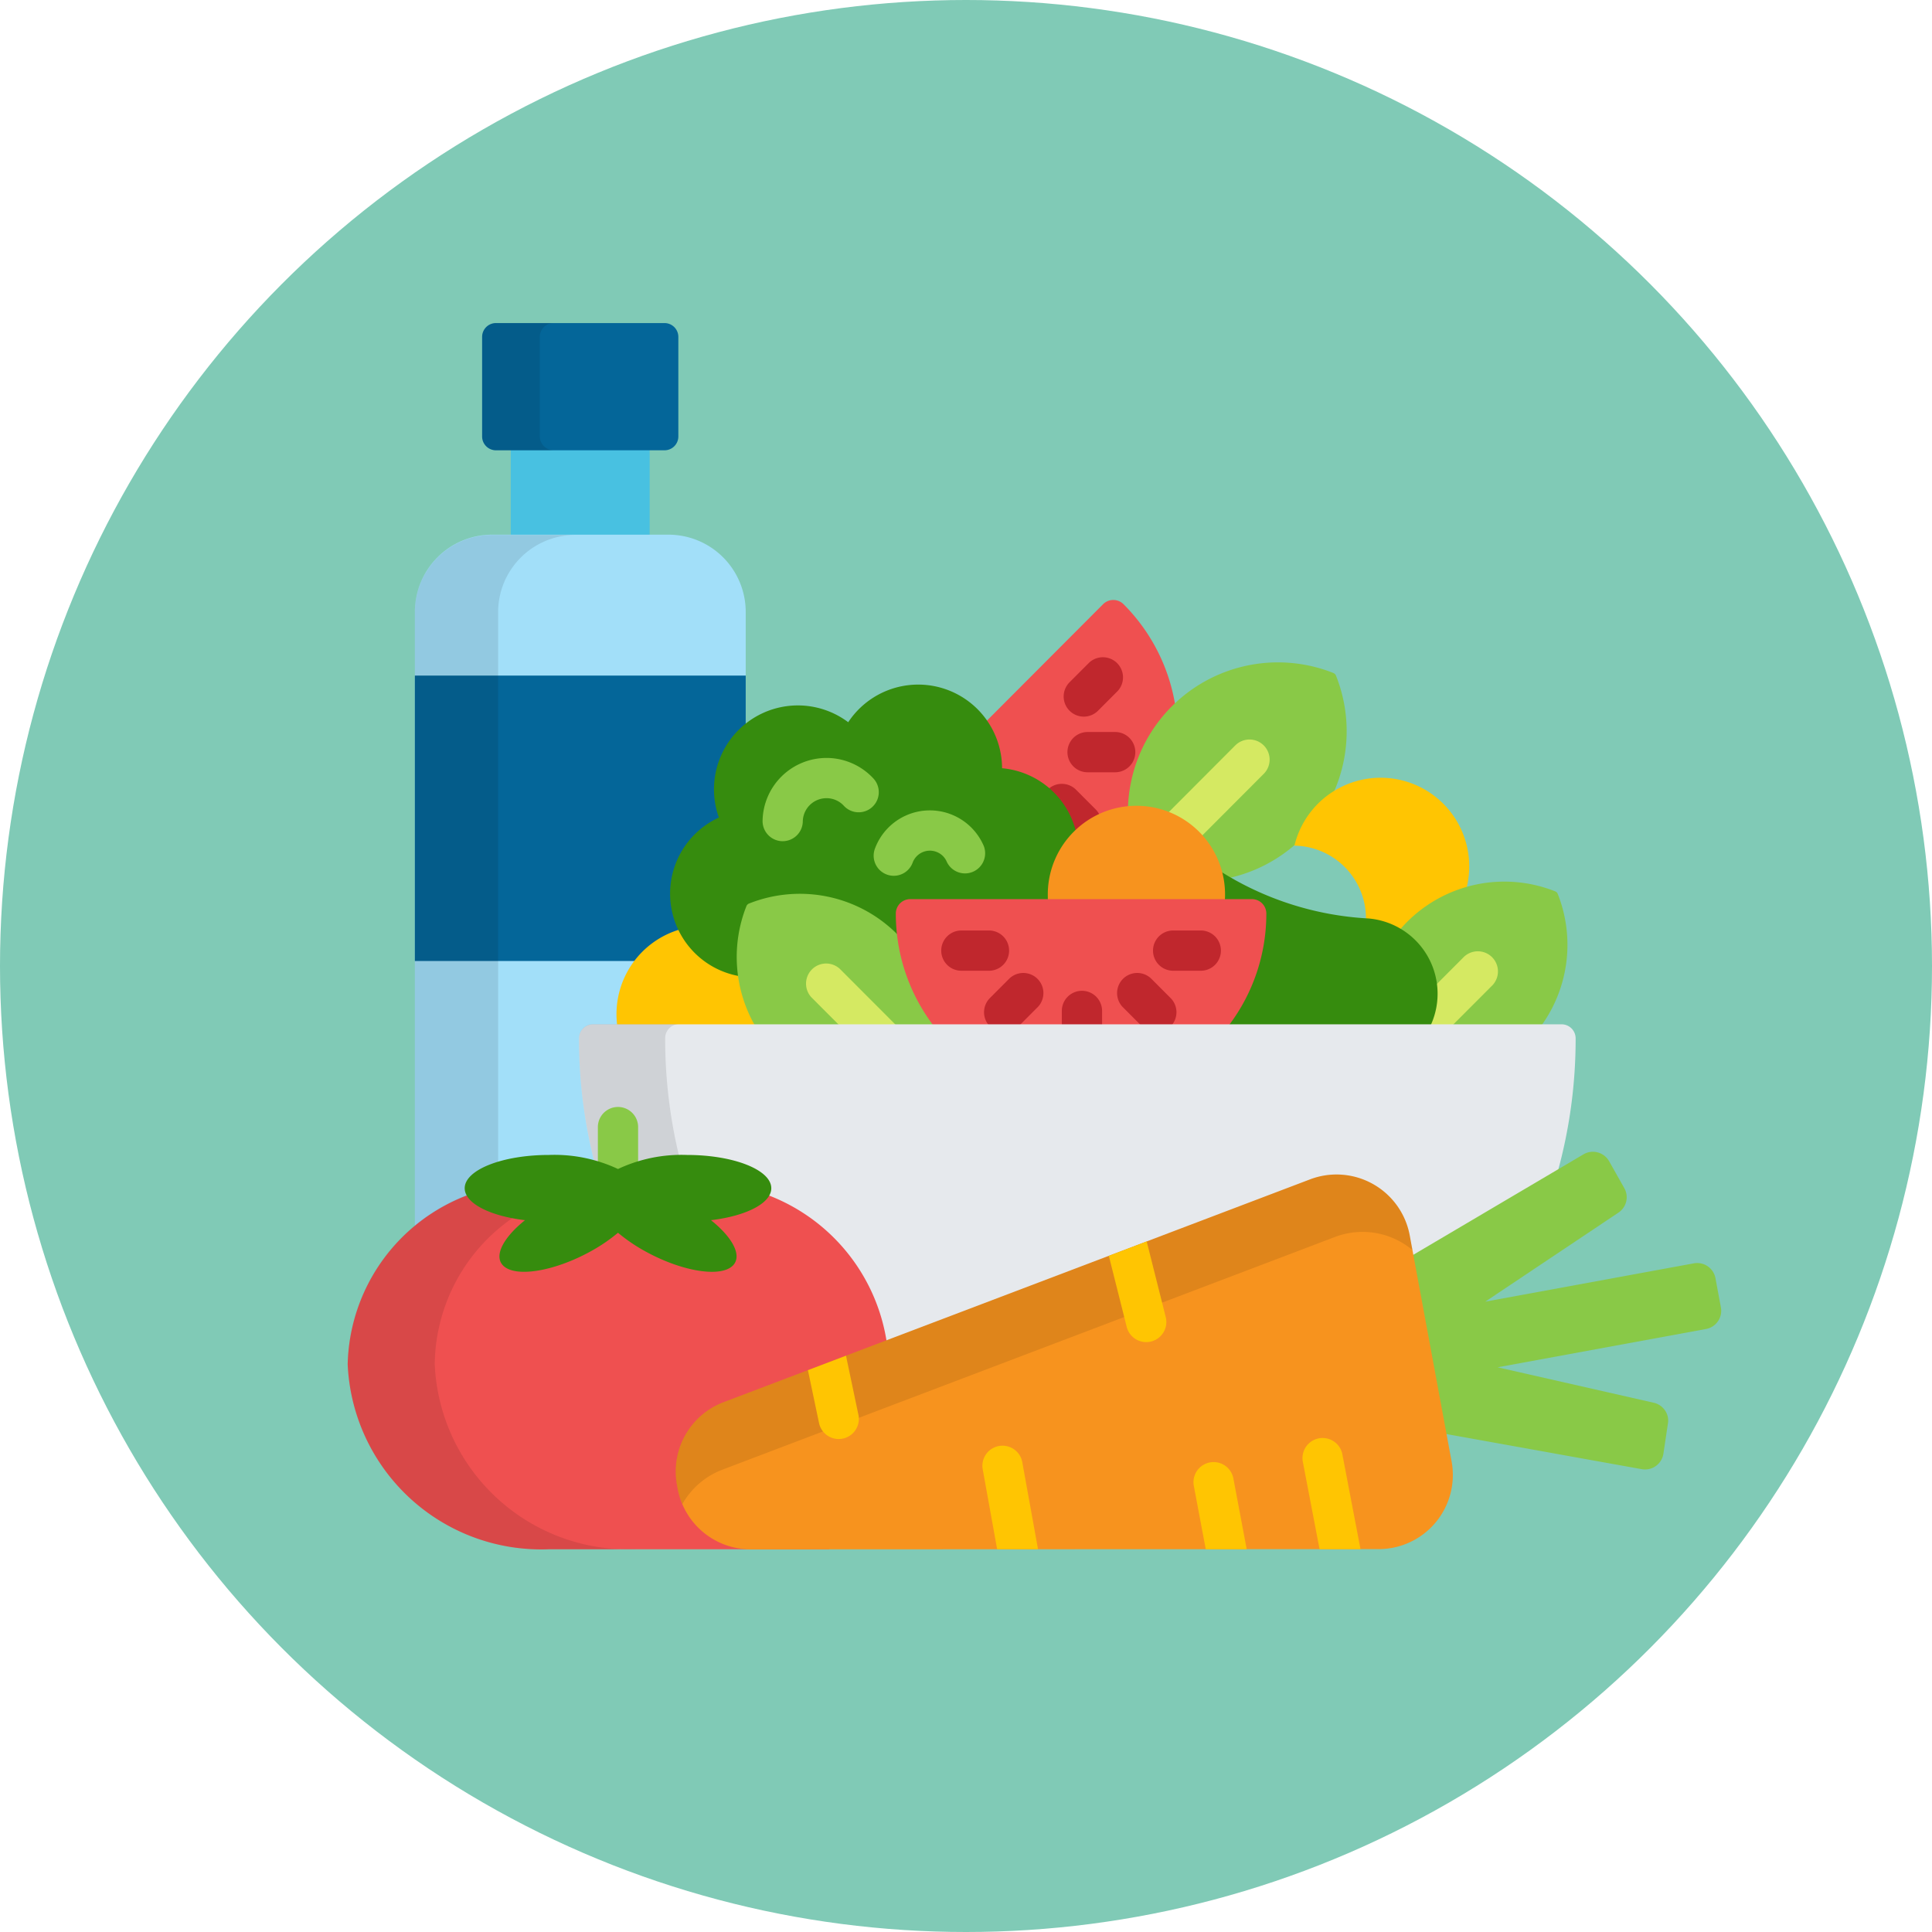 <svg xmlns="http://www.w3.org/2000/svg" width="55" height="55" viewBox="0 0 55 55">
  <g id="Grupo_957291" data-name="Grupo 957291" transform="translate(-210 -746.318)">
    <circle id="Elipse_4814" data-name="Elipse 4814" cx="27.5" cy="27.5" r="27.5" transform="translate(210 746.318)" fill="#80cab6"/>
    <g id="dieta" transform="translate(219.898 728.076)">
      <rect id="Rectángulo_337379" data-name="Rectángulo 337379" width="3.954" height="2.638" transform="translate(4.643 30.958)" fill="#48c1e1"/>
      <path id="Trazado_683421" data-name="Trazado 683421" d="M55.708,30.668a.394.394,0,0,1-.393.393h-4.8a.394.394,0,0,1-.393-.393V27.832a.394.394,0,0,1,.393-.393h4.8a.394.394,0,0,1,.393.393v2.835Z" transform="translate(-46.295)" fill="#046699"/>
      <g id="Grupo_944903" data-name="Grupo 944903" transform="translate(3.828 27.439)" opacity="0.1">
        <path id="Trazado_683422" data-name="Trazado 683422" d="M51.764,30.668V27.832a.394.394,0,0,1,.393-.393H50.516a.394.394,0,0,0-.393.393v2.835a.394.394,0,0,0,.393.393h1.641A.4.4,0,0,1,51.764,30.668Z" transform="translate(-50.123 -27.439)"/>
      </g>
      <path id="Trazado_683423" data-name="Trazado 683423" d="M26.536,125.358a.076.076,0,0,0,.037-.108.344.344,0,0,1-.049-.169c0-.421.934-.872,2.324-.872a5.3,5.3,0,0,1,1.261.144l.018,0a.076.076,0,0,0,.074-.095,14.1,14.1,0,0,1-.414-2.981c0-.012,0-.024,0-.036q-.007-.218-.007-.437a.319.319,0,0,1,.319-.319h.69a.076.076,0,0,0,.076-.085,2.365,2.365,0,0,1-.017-.266A2.441,2.441,0,0,1,32.56,117.8a.076.076,0,0,0,.046-.106,2.3,2.3,0,0,1,1.116-3.1.076.076,0,0,0,.04-.1,2.3,2.3,0,0,1,.687-2.539v-3.28a2.2,2.2,0,0,0-2.19-2.2H27.22a2.2,2.2,0,0,0-2.19,2.2v17.586A5.707,5.707,0,0,1,26.536,125.358Z" transform="translate(-23.118 -73.012)" fill="#a2dff9"/>
      <path id="Trazado_683424" data-name="Trazado 683424" d="M32.56,166.153a.076.076,0,0,0,.046-.106,2.3,2.3,0,0,1,1.116-3.1.076.076,0,0,0,.04-.1,2.3,2.3,0,0,1,.687-2.539V158.84H25.03v8.126h6.348A2.441,2.441,0,0,1,32.56,166.153Z" transform="translate(-23.118 -121.366)" fill="#046699"/>
      <path id="Trazado_683425" data-name="Trazado 683425" d="M27.4,124.405V108.682a2.2,2.2,0,0,1,2.19-2.2H27.22a2.2,2.2,0,0,0-2.19,2.2v17.586a5.709,5.709,0,0,1,1.506-.911.076.076,0,0,0,.037-.108.344.344,0,0,1-.049-.169C26.524,124.833,26.847,124.576,27.4,124.405Z" transform="translate(-23.118 -73.011)" opacity="0.1"/>
      <path id="Trazado_683426" data-name="Trazado 683426" d="M238.055,135.109a2.33,2.33,0,0,1,.034.393.076.076,0,0,0,.07.076,2.306,2.306,0,0,1,2.034,1.733.076.076,0,0,0,.052.055.075.075,0,0,0,.022,0,.076.076,0,0,0,.052-.021,2.418,2.418,0,0,1,1.434-.646.076.076,0,0,0,.069-.074,4.193,4.193,0,0,1,1.226-2.836l.048-.046a5.261,5.261,0,0,0-1.477-2.911.412.412,0,0,0-.583,0l-3.352,3.36A2.308,2.308,0,0,1,238.055,135.109Z" transform="translate(-219.532 -95.389)" fill="#ef5050"/>
      <g id="Grupo_944904" data-name="Grupo 944904" transform="translate(19.92 36.941)">
        <path id="Trazado_683427" data-name="Trazado 683427" d="M261.581,200.595a.076.076,0,0,0,.052.055.075.075,0,0,0,.022,0,.077.077,0,0,0,.052-.021,2.442,2.442,0,0,1,.648-.435.571.571,0,0,0-.143-.24l-.556-.557a.573.573,0,0,0-.81,0l0,.005A2.3,2.3,0,0,1,261.581,200.595Z" transform="translate(-260.841 -195.614)" fill="#c0272d"/>
        <path id="Trazado_683428" data-name="Trazado 683428" d="M269.688,181.025H268.9a.573.573,0,1,1,0-1.146h.786a.573.573,0,1,1,0,1.146Z" transform="translate(-267.757 -177.739)" fill="#c0272d"/>
        <path id="Trazado_683429" data-name="Trazado 683429" d="M267.449,153.564a.573.573,0,0,1-.405-.977l.556-.557a.573.573,0,0,1,.811.809l-.556.557A.571.571,0,0,1,267.449,153.564Z" transform="translate(-266.415 -151.862)" fill="#c0272d"/>
      </g>
      <path id="Trazado_683430" data-name="Trazado 683430" d="M296.758,154.269a.136.136,0,0,0-.076-.076,4.272,4.272,0,0,0-5.848,3.915c.079-.008.16-.012.241-.012a2.452,2.452,0,0,1,2.4,1.98,4.279,4.279,0,0,0,3.283-5.806Z" transform="translate(-268.623 -116.793)" fill="#89c947"/>
      <path id="Trazado_683431" data-name="Trazado 683431" d="M307.7,182.847a.573.573,0,0,0-.81,0l-1.981,1.986a2.453,2.453,0,0,1,.969.65l1.823-1.827A.573.573,0,0,0,307.7,182.847Z" transform="translate(-281.622 -143.385)" fill="#d5e962"/>
      <g id="Grupo_944905" data-name="Grupo 944905" transform="translate(7.653 40.383)">
        <path id="Trazado_683432" data-name="Trazado 683432" d="M354.879,200.581a2.087,2.087,0,0,1,.03.354.076.076,0,0,0,.07.076,2.06,2.06,0,0,1,.878.286.076.076,0,0,0,.1-.015c.065-.075.121-.135.176-.19a3.826,3.826,0,0,1,1.626-.972,2.523,2.523,0,1,0-4.886-1.258A2.071,2.071,0,0,1,354.879,200.581Z" transform="translate(-333.574 -196.929)" fill="#ffc502"/>
        <path id="Trazado_683433" data-name="Trazado 683433" d="M104.223,256.08a3.936,3.936,0,0,1-.48-1.462,2.3,2.3,0,0,1-1.7-1.268,2.513,2.513,0,0,0-1.819,2.729h4Z" transform="translate(-100.206 -249.041)" fill="#ffc502"/>
      </g>
      <path id="Trazado_683434" data-name="Trazado 683434" d="M392.84,238.477a2.06,2.06,0,0,1-.169,1.243h3.241a3.935,3.935,0,0,0,.453-3.733.126.126,0,0,0-.07-.07,3.913,3.913,0,0,0-4.222.873c-.081.081-.157.166-.229.253A2.076,2.076,0,0,1,392.84,238.477Z" transform="translate(-361.918 -192.299)" fill="#89c947"/>
      <path id="Trazado_683435" data-name="Trazado 683435" d="M402.678,263.577h.708l1.13-1.132a.573.573,0,0,0-.811-.809l-.839.841A2.057,2.057,0,0,1,402.678,263.577Z" transform="translate(-371.926 -216.156)" fill="#d5e962"/>
      <path id="Trazado_683436" data-name="Trazado 683436" d="M131.8,166.43a2.383,2.383,0,0,0-2.115-1.853,2.388,2.388,0,0,0-4.38-1.31,2.388,2.388,0,0,0-3.682,2.714,2.384,2.384,0,0,0,.617,4.52,3.849,3.849,0,0,1,.235-1.973.049.049,0,0,1,.011-.017.05.05,0,0,1,.016-.011,3.836,3.836,0,0,1,4.14.856c.053.053.1.107.152.163a5.261,5.261,0,0,1-.062-.8.336.336,0,0,1,.336-.337h4c0-.053-.006-.107-.006-.161A2.524,2.524,0,0,1,131.8,166.43Z" transform="translate(-111.056 -124.465)" fill="#368c0e"/>
      <g id="Grupo_944906" data-name="Grupo 944906" transform="translate(11.811 39.819)">
        <path id="Trazado_683437" data-name="Trazado 683437" d="M155.225,191.922h-.01a.573.573,0,0,1-.563-.582,1.822,1.822,0,0,1,1.819-1.788h.029a1.823,1.823,0,0,1,1.313.591.573.573,0,0,1-.846.773.664.664,0,0,0-.485-.218.674.674,0,0,0-.685.661A.573.573,0,0,1,155.225,191.922Z" transform="translate(-154.652 -189.552)" fill="#89c947"/>
        <path id="Trazado_683438" data-name="Trazado 683438" d="M196.631,210.989a.573.573,0,0,1-.537-.772,1.668,1.668,0,0,1,3.1-.074.573.573,0,0,1-1.054.448.516.516,0,0,0-.3-.285.524.524,0,0,0-.672.309A.573.573,0,0,1,196.631,210.989Z" transform="translate(-192.896 -207.634)" fill="#89c947"/>
      </g>
      <path id="Trazado_683439" data-name="Trazado 683439" d="M324.6,222.878h-.021c0,.005,0,.011,0,.016h.767a.412.412,0,0,1,.412.413,5.259,5.259,0,0,1-1,3.084h5.781a2.15,2.15,0,0,0-1.771-3.033,8.771,8.771,0,0,1-4.283-1.384,2.448,2.448,0,0,1,.117.75C324.6,222.774,324.6,222.825,324.6,222.878Z" transform="translate(-299.705 -178.969)" fill="#368c0e"/>
      <path id="Trazado_683440" data-name="Trazado 683440" d="M266,210.652c0-.053.006-.107.006-.161a2.523,2.523,0,1,0-5.045,0c0,.054,0,.108.006.161Z" transform="translate(-241.03 -166.737)" fill="#f7931e"/>
      <path id="Trazado_683441" data-name="Trazado 683441" d="M149.579,241.334a3.913,3.913,0,0,0-4.222-.873.128.128,0,0,0-.042.028.125.125,0,0,0-.028.042,3.935,3.935,0,0,0,.232,3.386h5.2a5.27,5.27,0,0,1-1.009-2.447Q149.645,241.4,149.579,241.334Z" transform="translate(-133.935 -196.496)" fill="#89c947"/>
      <path id="Trazado_683442" data-name="Trazado 683442" d="M171.7,267.775h1.618l-1.591-1.594a.573.573,0,0,0-.811.809Z" transform="translate(-157.712 -220.353)" fill="#d5e962"/>
      <path id="Trazado_683443" data-name="Trazado 683443" d="M213.809,245.757a5.264,5.264,0,0,0,1.059-3.17.412.412,0,0,0-.412-.413h-9.724a.412.412,0,0,0-.412.413,5.263,5.263,0,0,0,1.059,3.17Z" transform="translate(-188.716 -198.336)" fill="#ef5050"/>
      <g id="Grupo_944907" data-name="Grupo 944907" transform="translate(16.897 44.731)">
        <path id="Trazado_683444" data-name="Trazado 683444" d="M267.3,277.372v-.4a.573.573,0,0,0-1.146,0v.4Z" transform="translate(-262.721 -274.682)" fill="#c0272d"/>
        <path id="Trazado_683445" data-name="Trazado 683445" d="M287.3,271.037h.891a.573.573,0,0,0-.038-.767l-.556-.557a.573.573,0,0,0-.811.809Z" transform="translate(-281.624 -268.347)" fill="#c0272d"/>
        <path id="Trazado_683446" data-name="Trazado 683446" d="M238.24,271.038l.514-.515a.573.573,0,0,0-.811-.809l-.556.557a.573.573,0,0,0-.038.767Z" transform="translate(-236.001 -268.348)" fill="#c0272d"/>
        <path id="Trazado_683447" data-name="Trazado 683447" d="M222.609,255.011h-.786a.573.573,0,1,1,0-1.146h.786a.573.573,0,1,1,0,1.146Z" transform="translate(-221.25 -253.865)" fill="#c0272d"/>
        <path id="Trazado_683448" data-name="Trazado 683448" d="M301.566,255.011h-.787a.573.573,0,0,1,0-1.146h.787a.573.573,0,1,1,0,1.146Z" transform="translate(-294.177 -253.865)" fill="#c0272d"/>
      </g>
      <path id="Trazado_683449" data-name="Trazado 683449" d="M86.737,292.779l.021,0a.076.076,0,0,0,.076-.076v-.969a.5.5,0,0,1,.993,0v.969a.076.076,0,0,0,.076.076.073.073,0,0,0,.021,0,5.148,5.148,0,0,1,1.371-.173c1.39,0,2.324.451,2.324.872a.345.345,0,0,1-.049.169.076.076,0,0,0,.037.108,5.291,5.291,0,0,1,3.292,4.062.076.076,0,0,0,.076.066.079.079,0,0,0,.027,0l12.057-4.58a2.043,2.043,0,0,1,2.736,1.531l.105.567a.076.076,0,0,0,.114.052l4.054-2.393a14.2,14.2,0,0,0,.525-3.85.4.4,0,0,0-.395-.4H86.616a.4.4,0,0,0-.395.4,14.239,14.239,0,0,0,.447,3.557Z" transform="translate(-79.636 -241.408)" fill="#e6e9ed"/>
      <path id="Trazado_683450" data-name="Trazado 683450" d="M86.737,292.779l.021,0a.076.076,0,0,0,.076-.076v-.969a.5.5,0,0,1,.993,0v.969a.076.076,0,0,0,.076.076.075.075,0,0,0,.021,0,4.97,4.97,0,0,1,1.158-.169,14.262,14.262,0,0,1-.408-3.406.4.4,0,0,1,.395-.4H86.616a.4.4,0,0,0-.395.4,14.239,14.239,0,0,0,.447,3.557Z" transform="translate(-79.636 -241.408)" opacity="0.1"/>
      <path id="Trazado_683451" data-name="Trazado 683451" d="M93.825,321.536a2.655,2.655,0,0,1,.573-.227v-1.088a.573.573,0,0,0-1.146,0v1.088A2.647,2.647,0,0,1,93.825,321.536Z" transform="translate(-86.13 -269.893)" fill="#89c947"/>
      <path id="Trazado_683452" data-name="Trazado 683452" d="M13.546,362.292H11.476a2.039,2.039,0,0,1-2.008-1.664l-.02-.11a2.032,2.032,0,0,1,1.28-2.268L15.35,356.5a5.342,5.342,0,0,0-3.421-4.229,2.3,2.3,0,0,1-1.6.656.076.076,0,0,0-.039.135,1.683,1.683,0,0,1,.7.937.29.29,0,0,1-.069.229.736.736,0,0,1-.554.168h0a4.2,4.2,0,0,1-1.865-.577,4.7,4.7,0,0,1-.76-.517.076.076,0,0,0-.1,0,4.691,4.691,0,0,1-.76.517,4.2,4.2,0,0,1-1.865.577.736.736,0,0,1-.554-.168.29.29,0,0,1-.069-.229,1.684,1.684,0,0,1,.7-.937.076.076,0,0,0-.039-.135,2.3,2.3,0,0,1-1.6-.656A5.277,5.277,0,0,0,0,357.1a5.512,5.512,0,0,0,5.728,5.266H13.67C13.756,362.369,13.69,362.339,13.546,362.292Z" transform="translate(0 -300.02)" fill="#ef5050"/>
      <path id="Trazado_683453" data-name="Trazado 683453" d="M2.478,357.1a5.133,5.133,0,0,1,2.3-4.221,2.01,2.01,0,0,1-1.321-.615A5.277,5.277,0,0,0,0,357.1a5.512,5.512,0,0,0,5.728,5.266H8.206A5.512,5.512,0,0,1,2.478,357.1Z" transform="translate(0 -300.021)" opacity="0.1"/>
      <path id="Trazado_683454" data-name="Trazado 683454" d="M52.325,338.487c0-.524-1.075-.948-2.4-.948a4.257,4.257,0,0,0-1.964.4,4.256,4.256,0,0,0-1.964-.4c-1.326,0-2.4.424-2.4.948,0,.43.724.792,1.717.909-.607.486-.885,1-.638,1.276.328.37,1.453.194,2.513-.392a4.79,4.79,0,0,0,.772-.526,4.806,4.806,0,0,0,.772.526c1.06.587,2.185.762,2.513.392.248-.279-.03-.79-.638-1.276C51.6,339.279,52.325,338.917,52.325,338.487Z" transform="translate(-40.266 -286.418)" fill="#368c0e"/>
      <path id="Trazado_683455" data-name="Trazado 683455" d="M404.956,340.894l-.154-.83a.529.529,0,0,0-.617-.423l-5.936,1.09,3.79-2.534a.525.525,0,0,0,.166-.7l-.429-.76a.531.531,0,0,0-.731-.2l-4.931,2.911.933,5.036,5.655,1.016a.529.529,0,0,0,.618-.441l.128-.858a.521.521,0,0,0,0-.173.528.528,0,0,0-.4-.418L398.6,342.6l5.936-1.091A.527.527,0,0,0,404.956,340.894Z" transform="translate(-365.864 -285.434)" fill="#89c947"/>
      <path id="Trazado_683456" data-name="Trazado 683456" d="M122.324,353.784a2.116,2.116,0,0,0,2.084,1.727l17.868-.007a2.112,2.112,0,0,0,2.082-2.492l-1.194-6.445a2.119,2.119,0,0,0-2.838-1.588l-16.694,6.342a2.108,2.108,0,0,0-1.328,2.353Z" transform="translate(-112.931 -293.162)" fill="#f7931e"/>
      <g id="Grupo_944908" data-name="Grupo 944908" transform="translate(9.338 51.679)" opacity="0.1">
        <path id="Trazado_683457" data-name="Trazado 683457" d="M122.324,353.785a2.1,2.1,0,0,0,.134.439,2.206,2.206,0,0,1,1.141-.981l17.434-6.623a2.21,2.21,0,0,1,2.208.37l-.078-.422a2.119,2.119,0,0,0-2.838-1.588l-16.694,6.342a2.108,2.108,0,0,0-1.328,2.353Z" transform="translate(-122.269 -344.842)"/>
      </g>
      <g id="Grupo_944909" data-name="Grupo 944909" transform="translate(13.102 53.583)">
        <path id="Trazado_683458" data-name="Trazado 683458" d="M357.105,443.762a.573.573,0,1,0-1.125.215l.472,2.465h1.166Z" transform="translate(-341.887 -437.682)" fill="#ffc502"/>
        <path id="Trazado_683459" data-name="Trazado 683459" d="M316.447,452.637a.573.573,0,1,0-1.126.212l.337,1.79h1.166Z" transform="translate(-304.333 -445.878)" fill="#ffc502"/>
        <path id="Trazado_683460" data-name="Trazado 683460" d="M284.241,372.225a.573.573,0,0,0,1.111-.28l-.545-2.165-1.078.41Z" transform="translate(-275.163 -369.78)" fill="#ffc502"/>
        <path id="Trazado_683461" data-name="Trazado 683461" d="M237.667,446.047a.573.573,0,0,0-1.127.2l.415,2.3h1.164Z" transform="translate(-231.569 -439.787)" fill="#ffc502"/>
        <path id="Trazado_683462" data-name="Trazado 683462" d="M171.881,414.3a.573.573,0,0,0,1.121-.235l-.357-1.7-1.084.412Z" transform="translate(-171.561 -409.112)" fill="#ffc502"/>
      </g>
    </g>
  </g>
</svg>
